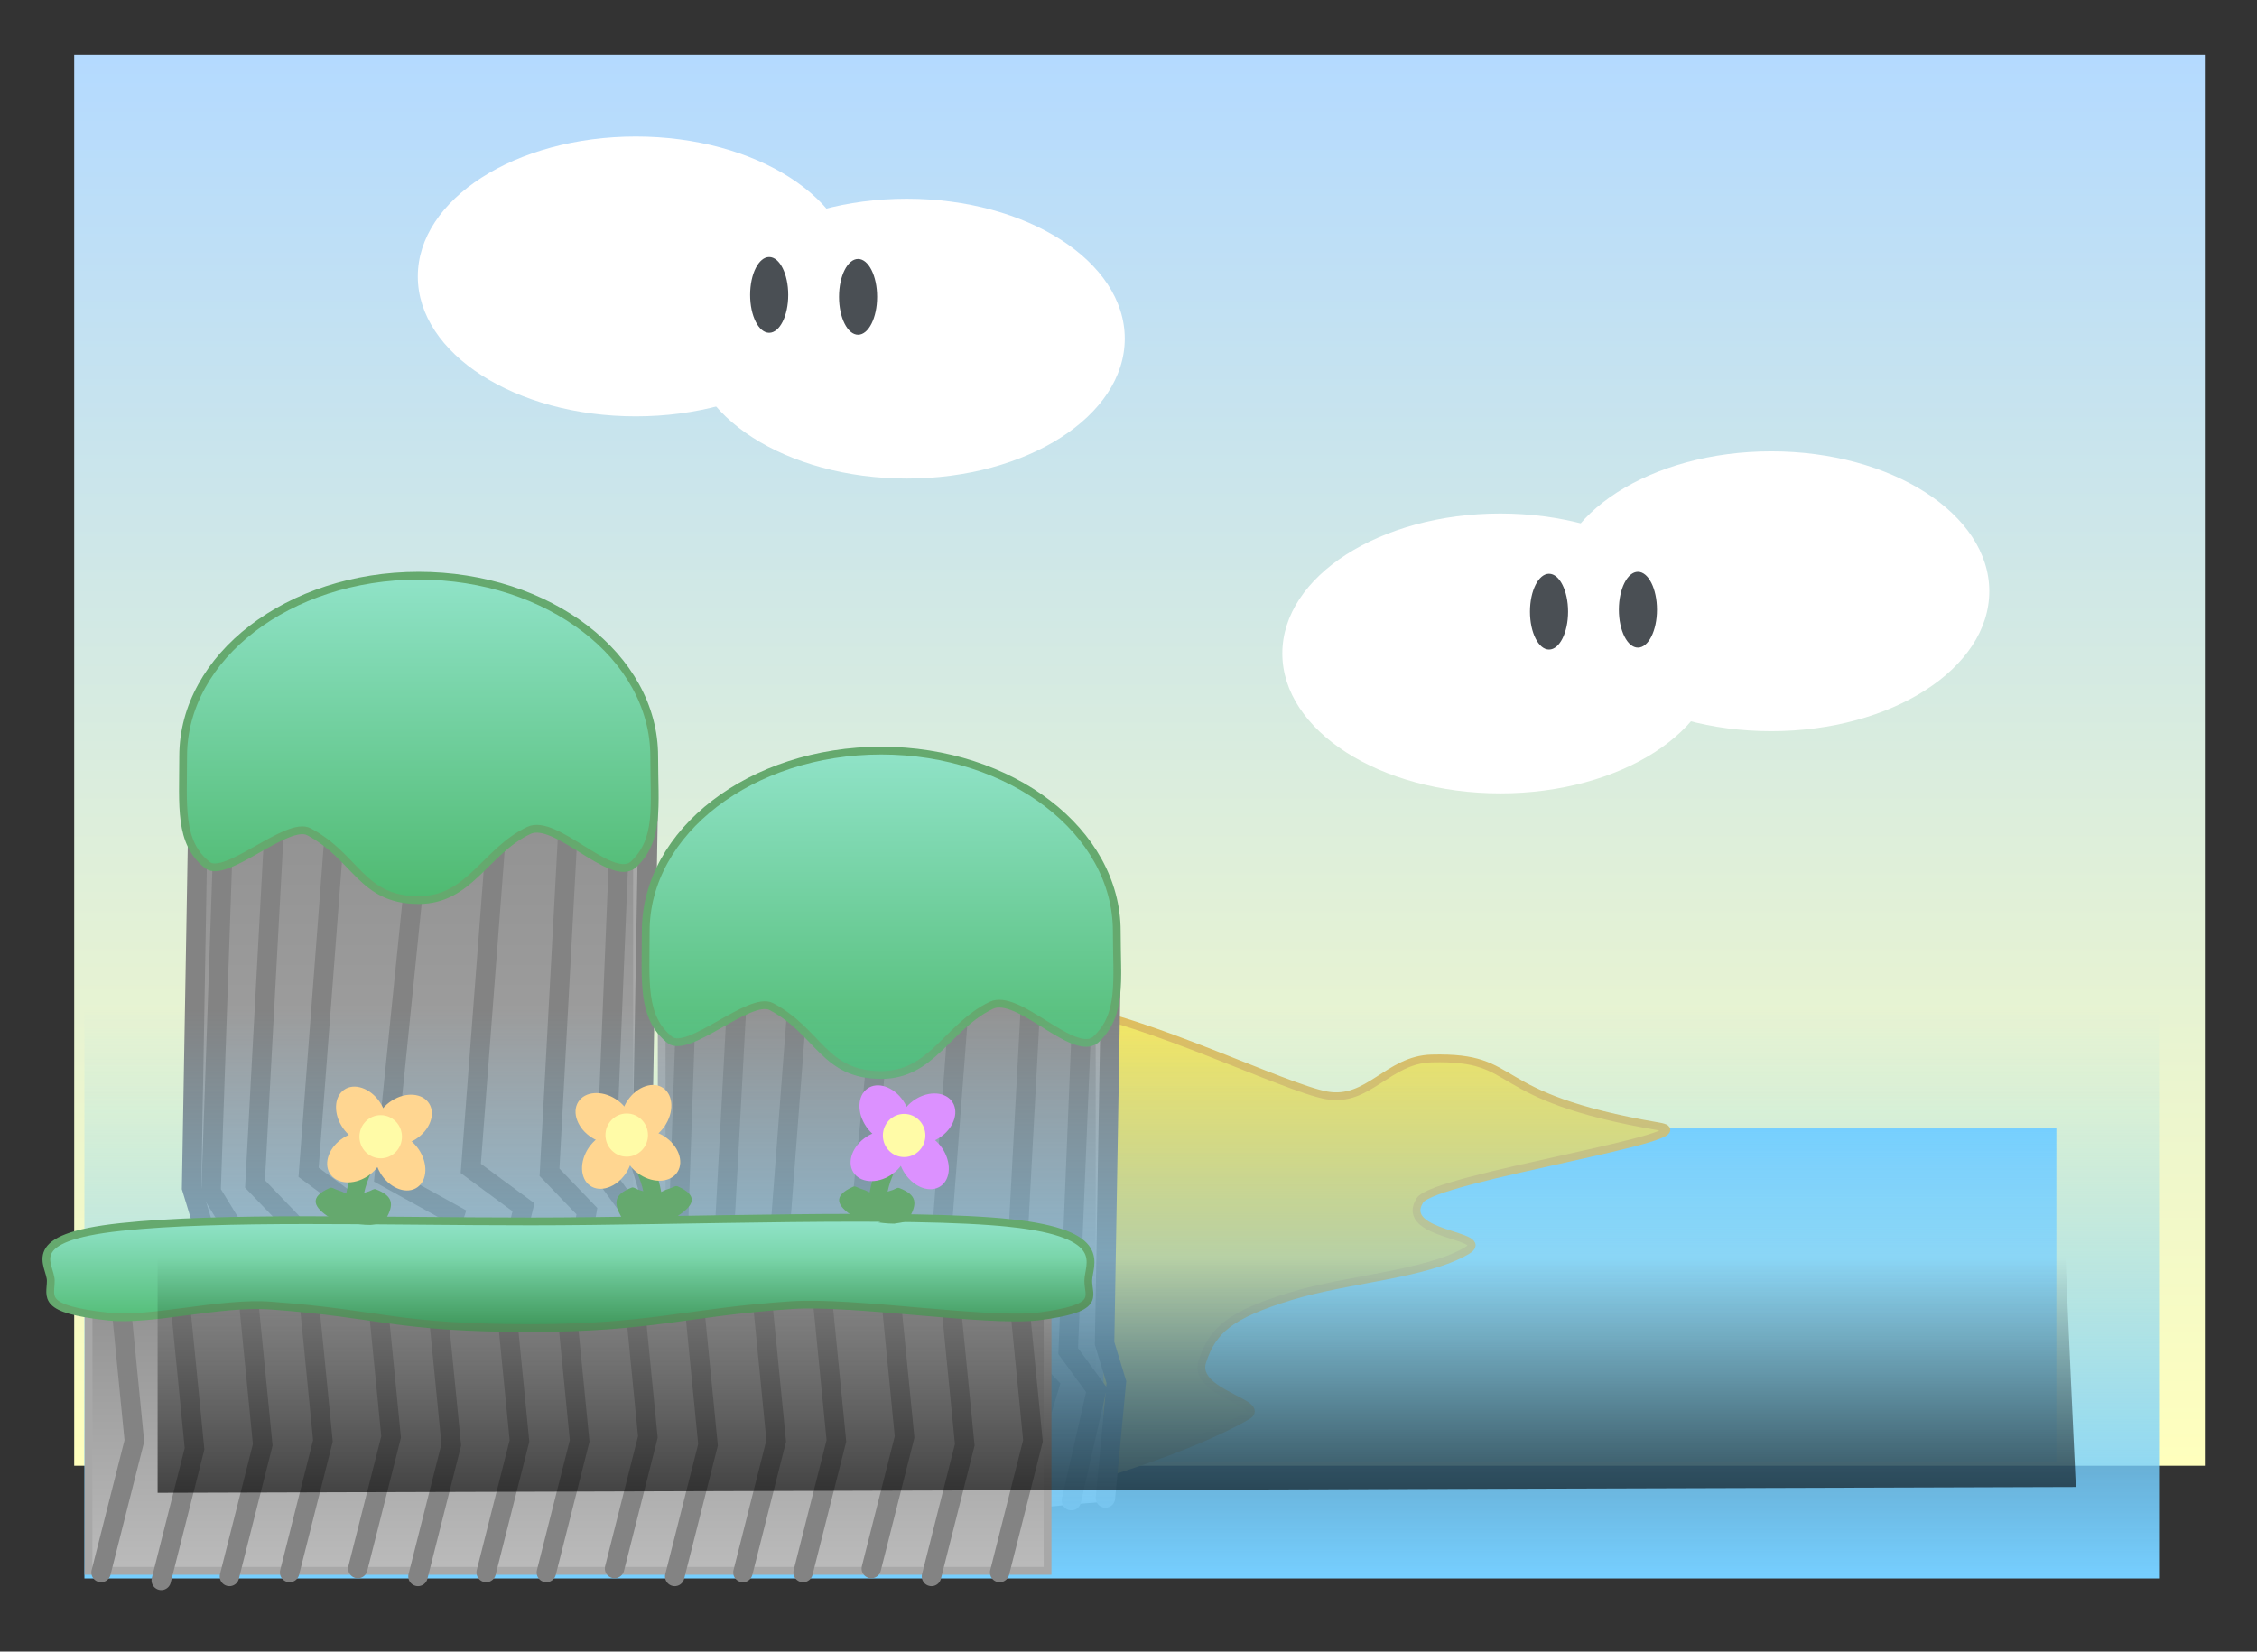 <svg version="1.1" xmlns="http://www.w3.org/2000/svg" xmlns:xlink="http://www.w3.org/1999/xlink" width="580.675" height="424.953" viewBox="0,0,580.675,424.953"><rect x="0" y="0" width="580.675" height="424.953" fill="#333333" stroke="none"/><defs><linearGradient x1="245.116" y1="-1.5" x2="245.116" y2="361.5" gradientUnits="userSpaceOnUse" id="color-1"><stop offset="0" stop-color="#b4daff"/><stop offset="1" stop-color="#ffffbd"/></linearGradient><linearGradient x1="241" y1="274.502" x2="241" y2="390.502" gradientUnits="userSpaceOnUse" id="color-2"><stop offset="0" stop-color="#76cfff"/><stop offset="1" stop-color="#76cfff" stop-opacity="0"/></linearGradient><linearGradient x1="297.508" y1="243.605" x2="297.508" y2="365.205" gradientUnits="userSpaceOnUse" id="color-3"><stop offset="0" stop-color="#f5e862"/><stop offset="1" stop-color="#e0bc5c"/></linearGradient><linearGradient x1="59.503" y1="168" x2="59.503" y2="406" gradientUnits="userSpaceOnUse" id="color-4"><stop offset="0" stop-color="#8d8d8d"/><stop offset="1" stop-color="#bbbbbb"/></linearGradient><linearGradient x1="59.663" y1="132.5" x2="59.663" y2="225.479" gradientUnits="userSpaceOnUse" id="color-5"><stop offset="0" stop-color="#90e3c8"/><stop offset="1" stop-color="#47b566"/></linearGradient><linearGradient x1="178.51" y1="213" x2="178.51" y2="451" gradientUnits="userSpaceOnUse" id="color-6"><stop offset="0" stop-color="#8d8d8d"/><stop offset="1" stop-color="#bbbbbb"/></linearGradient><linearGradient x1="178.669" y1="177.5" x2="178.669" y2="270.479" gradientUnits="userSpaceOnUse" id="color-7"><stop offset="0" stop-color="#90e3c8"/><stop offset="1" stop-color="#47b566"/></linearGradient><linearGradient x1="240.651" y1="243.941" x2="240.651" y2="390.502" gradientUnits="userSpaceOnUse" id="color-8"><stop offset="0" stop-color="#76cfff" stop-opacity="0"/><stop offset="1" stop-color="#76cfff"/></linearGradient><linearGradient x1="88.09" y1="310.309" x2="88.09" y2="388.549" gradientUnits="userSpaceOnUse" id="color-9"><stop offset="0" stop-color="#8d8d8d"/><stop offset="1" stop-color="#bbbbbb"/></linearGradient><linearGradient x1="88.467" y1="298.639" x2="88.467" y2="329.205" gradientUnits="userSpaceOnUse" id="color-10"><stop offset="0" stop-color="#90e3c8"/><stop offset="1" stop-color="#47b566"/></linearGradient><linearGradient x1="567.9" y1="308.004" x2="567.9" y2="406.004" gradientUnits="userSpaceOnUse" id="color-11"><stop offset="0" stop-color="#000000" stop-opacity="0"/><stop offset="1" stop-color="#000000"/></linearGradient></defs><g transform="translate(48.057,15.63)"><g data-paper-data="{&quot;isPaintingLayer&quot;:true}" fill-rule="nonzero" stroke-linejoin="miter" stroke-miterlimit="10" stroke-dasharray="" stroke-dashoffset="0" style="mix-blend-mode: normal"><path d="M-28.967,361.5v-363h548.166v363z" fill="url(#color-1)" stroke="none" stroke-width="0" stroke-linecap="butt"/><path d="M1,360.502v-86h480v86z" data-paper-data="{&quot;origPos&quot;:null,&quot;index&quot;:null}" fill="url(#color-2)" stroke="none" stroke-width="NaN" stroke-linecap="butt"/><path d="M226.264,243.705c20.739,2.954 56.277,20.565 67,22.5c10.723,1.935 15.731,-9.208 27,-9.5c23.822,-0.617 12.989,9.752 58.5,17.5c14.499,2.468 -57.832,13.15 -61.5,19c-5.798,9.248 19.238,8.777 12,13c-10.487,6.119 -30.355,7.151 -45.287,11.698c-15.401,4.69 -20.056,8.628 -22.713,16.802c-2.657,8.174 17.15,10.742 11.5,14c-15.745,9.08 -42.5,16.5 -42.5,16.5c0,0 -33.005,-125.632 -4,-121.5z" fill="url(#color-3)" stroke="#e0bd5c" stroke-width="2" stroke-linecap="round"/><g data-paper-data="{&quot;origPos&quot;:null,&quot;index&quot;:null}" stroke="none" stroke-width="1" stroke-linecap="butt"><path d="M337.948,116.5c15.474,0 29.497,4.034 39.651,10.551c10.154,6.517 16.439,15.517 16.439,25.449c0,9.932 -6.285,18.932 -16.439,25.449c-10.154,6.517 -24.177,10.551 -39.651,10.551c-15.474,0 -29.497,-4.034 -39.651,-10.551c-10.154,-6.517 -16.439,-15.517 -16.439,-25.449c0,-9.932 6.285,-18.932 16.439,-25.449c10.154,-6.517 24.177,-10.551 39.651,-10.551z" fill="#ffffff"/><path d="M407.653,100.5c15.474,0 29.497,4.034 39.651,10.551c10.154,6.517 16.439,15.517 16.439,25.449c0,9.932 -6.285,18.932 -16.439,25.449c-10.154,6.517 -24.177,10.551 -39.651,10.551c-15.474,0 -29.497,-4.034 -39.651,-10.551c-10.154,-6.517 -16.439,-15.517 -16.439,-25.449c0,-9.932 6.285,-18.932 16.439,-25.449c10.154,-6.517 24.177,-10.551 39.651,-10.551z" fill="#ffffff"/><g fill="#4a4f54"><path d="M350.473,132c1.353,0 2.578,1.093 3.465,2.858c0.888,1.765 1.437,4.202 1.437,6.892c0,2.69 -0.549,5.127 -1.437,6.892c-0.887,1.765 -2.112,2.858 -3.465,2.858c-1.353,0 -2.578,-1.093 -3.465,-2.858c-0.888,-1.765 -1.437,-4.202 -1.437,-6.892c0,-2.69 0.549,-5.127 1.437,-6.892c0.887,-1.765 2.112,-2.858 3.465,-2.858z"/><path d="M373.345,131.5c1.353,0 2.578,1.093 3.465,2.858c0.888,1.765 1.437,4.202 1.437,6.892c0,2.69 -0.549,5.127 -1.437,6.892c-0.887,1.765 -2.112,2.858 -3.465,2.858c-1.353,0 -2.578,-1.093 -3.465,-2.858c-0.888,-1.765 -1.437,-4.202 -1.437,-6.892c0,-2.69 0.549,-5.127 1.437,-6.892c0.887,-1.765 2.112,-2.858 3.465,-2.858z"/></g></g><g data-paper-data="{&quot;origPos&quot;:null}"><path d="M3.172,367v-199h112.662v199z" data-paper-data="{&quot;origPos&quot;:null}" fill="url(#color-4)" stroke="#a8a8a8" stroke-width="2" stroke-linecap="butt"/><path d="M80.366,189l-7.302,96l13.561,10l-15.647,64" data-paper-data="{&quot;origPos&quot;:null}" fill="none" stroke="#838383" stroke-width="5" stroke-linecap="round"/><path d="M60.546,191l-9.736,96l18.081,10l-20.863,64" data-paper-data="{&quot;origPos&quot;:null}" fill="none" stroke="#838383" stroke-width="5" stroke-linecap="round"/><path d="M38.64,190l-7.302,96l13.561,10l-15.647,64" data-paper-data="{&quot;origPos&quot;:null}" fill="none" stroke="#838383" stroke-width="5" stroke-linecap="round"/><path d="M22.727,193l-5.178,96l9.616,10l-11.095,64" data-paper-data="{&quot;origPos&quot;:null}" fill="none" stroke="#838383" stroke-width="5" stroke-linecap="round"/><path d="M9.542,195l-3.3,96l6.129,10l-7.072,64" data-paper-data="{&quot;origPos&quot;:null}" fill="none" stroke="#838383" stroke-width="5" stroke-linecap="round"/><path d="M2.889,194l-1.65,96l3.064,10l-3.536,64" data-paper-data="{&quot;origPos&quot;:null}" fill="none" stroke="#838383" stroke-width="5" stroke-linecap="round"/><path d="M118.759,189l-1.636,96l3.038,10l-3.505,64" data-paper-data="{&quot;origPos&quot;:null}" fill="none" stroke="#838383" stroke-width="5" stroke-linecap="round"/><path d="M111.683,191l-3.926,96l7.291,10l-8.413,64" data-paper-data="{&quot;origPos&quot;:null}" fill="none" stroke="#838383" stroke-width="5" stroke-linecap="round"/><path d="M98.499,190l-5.178,96l9.616,10l-11.095,64" data-paper-data="{&quot;origPos&quot;:null}" fill="none" stroke="#838383" stroke-width="5" stroke-linecap="round"/><path d="M102.498,146.125c10.969,8.416 17.759,20.038 17.759,32.864c0,12.826 1.492,21.564 -5.516,27.961c-5.769,4.426 -19.916,-12.199 -26.766,-8.907c-11.255,5.408 -15.187,17.918 -28.312,17.918c-14.791,0 -15.934,-11.026 -28.247,-17.59c-5.481,-2.922 -21.423,12.283 -26.111,8.579c-7.368,-5.82 -6.236,-15.135 -6.236,-27.961c0,-12.826 6.79,-24.448 17.759,-32.864c10.969,-8.416 26.118,-13.625 42.835,-13.625c16.717,0 31.866,5.209 42.835,13.625z" data-paper-data="{&quot;origPos&quot;:null}" fill="url(#color-5)" stroke="#65a96e" stroke-width="2" stroke-linecap="butt"/></g><g data-paper-data="{&quot;origPos&quot;:null}"><path d="M122.179,213h112.662v156.896c-4.999,0.341 -9.999,0.808 -14.996,1.337c-11.463,-0.483 -22.924,-0.982 -34.372,-0.933c-19.877,0.086 -39.772,0.814 -59.629,1.641c-1.22,0.051 -2.441,0.097 -3.665,0.14z" data-paper-data="{&quot;origPos&quot;:null}" fill="url(#color-6)" stroke="#a8a8a8" stroke-width="2" stroke-linecap="butt"/><path d="M199.373,234l-7.302,96l13.561,10l-12.83,30.338" data-paper-data="{&quot;origPos&quot;:null}" fill="none" stroke="#838383" stroke-width="5" stroke-linecap="round"/><path d="M179.553,236l-9.736,96l18.081,10l-16.044,28.453" data-paper-data="{&quot;origPos&quot;:null}" fill="none" stroke="#838383" stroke-width="5" stroke-linecap="round"/><path d="M157.647,235l-7.302,96l13.561,10l-12.679,29.98" data-paper-data="{&quot;origPos&quot;:null}" fill="none" stroke="#838383" stroke-width="5" stroke-linecap="round"/><path d="M141.734,238l-5.178,96l9.616,10l-8.233,27.454" data-paper-data="{&quot;origPos&quot;:null}" fill="none" stroke="#838383" stroke-width="5" stroke-linecap="round"/><path d="M126.425,371.917l4.954,-25.917l-6.129,-10l3.3,-96" data-paper-data="{&quot;origPos&quot;:null}" fill="none" stroke="#838383" stroke-width="5" stroke-linecap="round"/><path d="M237.765,234l-1.636,96l3.038,10l-2.823,29.797" data-paper-data="{&quot;origPos&quot;:null}" fill="none" stroke="#838383" stroke-width="5" stroke-linecap="round"/><path d="M230.69,236l-3.926,96l7.291,10l-6.474,28.472" data-paper-data="{&quot;origPos&quot;:null}" fill="none" stroke="#838383" stroke-width="5" stroke-linecap="round"/><path d="M217.505,235l-5.178,96l9.616,10l-8.98,29.945" data-paper-data="{&quot;origPos&quot;:null}" fill="none" stroke="#838383" stroke-width="5" stroke-linecap="round"/><path d="M221.504,191.125c10.969,8.416 17.759,20.038 17.759,32.864c0,12.826 1.492,21.564 -5.516,27.961c-5.769,4.426 -19.916,-12.199 -26.766,-8.907c-11.255,5.408 -15.187,17.918 -28.312,17.918c-14.791,0 -15.934,-11.026 -28.247,-17.59c-5.481,-2.922 -21.423,12.283 -26.111,8.579c-7.368,-5.82 -6.236,-15.135 -6.236,-27.961c0,-12.826 6.79,-24.448 17.759,-32.864c10.969,-8.416 26.118,-13.625 42.835,-13.625c16.717,0 31.866,5.209 42.835,13.625z" data-paper-data="{&quot;origPos&quot;:null}" fill="url(#color-7)" stroke="#65a96e" stroke-width="2" stroke-linecap="butt"/></g><g data-paper-data="{&quot;origPos&quot;:null,&quot;index&quot;:null}" stroke="none" stroke-width="1" stroke-linecap="butt"><path d="M224.882,46.051c10.154,6.517 16.439,15.517 16.439,25.449c0,9.932 -6.285,18.932 -16.439,25.449c-10.154,6.517 -24.177,10.551 -39.651,10.551c-15.474,0 -29.497,-4.034 -39.651,-10.551c-10.154,-6.517 -16.439,-15.517 -16.439,-25.449c0,-9.932 6.285,-18.932 16.439,-25.449c10.154,-6.517 24.177,-10.551 39.651,-10.551c15.474,0 29.497,4.034 39.651,10.551z" fill="#ffffff"/><path d="M155.177,30.051c10.154,6.517 16.439,15.517 16.439,25.449c0,9.932 -6.285,18.932 -16.439,25.449c-10.154,6.517 -24.177,10.551 -39.651,10.551c-15.474,0 -29.497,-4.034 -39.651,-10.551c-10.154,-6.517 -16.439,-15.517 -16.439,-25.449c0,-9.932 6.285,-18.932 16.439,-25.449c10.154,-6.517 24.177,-10.551 39.651,-10.551c15.474,0 29.497,4.034 39.651,10.551z" fill="#ffffff"/><g fill="#4a4f54"><path d="M176.17,53.858c0.888,1.765 1.437,4.202 1.437,6.892c0,2.69 -0.549,5.127 -1.437,6.892c-0.887,1.765 -2.112,2.858 -3.465,2.858c-1.353,0 -2.578,-1.093 -3.465,-2.858c-0.888,-1.765 -1.437,-4.202 -1.437,-6.892c0,-2.69 0.549,-5.127 1.437,-6.892c0.887,-1.765 2.112,-2.858 3.465,-2.858c1.353,0 2.578,1.093 3.465,2.858z"/><path d="M153.298,53.358c0.888,1.765 1.437,4.202 1.437,6.892c0,2.69 -0.549,5.127 -1.437,6.892c-0.887,1.765 -2.112,2.858 -3.465,2.858c-1.353,0 -2.578,-1.093 -3.465,-2.858c-0.888,-1.765 -1.437,-4.202 -1.437,-6.892c0,-2.69 0.549,-5.127 1.437,-6.892c0.887,-1.765 2.112,-2.858 3.465,-2.858c1.353,0 2.578,1.093 3.465,2.858z"/></g></g><path d="M-26.339,390.502v-146.561h533.98v146.561z" data-paper-data="{&quot;index&quot;:null}" fill="url(#color-8)" stroke="none" stroke-width="NaN" stroke-linecap="butt"/><g data-paper-data="{&quot;origPos&quot;:null}"><path d="M-25.276,388.549v-78.24h246.732v78.24z" data-paper-data="{&quot;origPos&quot;:null}" fill="url(#color-9)" stroke="#a8a8a8" stroke-width="2" stroke-linecap="butt"/><path d="M214.274,320.26l3.426,34.846l-8.566,33.86" data-paper-data="{&quot;origPos&quot;:null}" fill="none" stroke="#838383" stroke-width="5" stroke-linecap="round"/><path d="M196.728,321.276l3.426,34.846l-8.566,33.86" data-paper-data="{&quot;origPos&quot;:null}" fill="none" stroke="#838383" stroke-width="5" stroke-linecap="round"/><path d="M181.247,319.244l3.426,34.846l-8.566,33.86" data-paper-data="{&quot;origPos&quot;:null}" fill="none" stroke="#838383" stroke-width="5" stroke-linecap="round"/><path d="M163.701,320.26l3.426,34.846l-8.566,33.86" data-paper-data="{&quot;origPos&quot;:null}" fill="none" stroke="#838383" stroke-width="5" stroke-linecap="round"/><path d="M148.22,320.26l3.426,34.846l-8.566,33.86" data-paper-data="{&quot;origPos&quot;:null}" fill="none" stroke="#838383" stroke-width="5" stroke-linecap="round"/><path d="M130.674,321.276l3.426,34.846l-8.566,33.86" data-paper-data="{&quot;origPos&quot;:null}" fill="none" stroke="#838383" stroke-width="5" stroke-linecap="round"/><path d="M115.193,319.244l3.426,34.846l-8.566,33.86" data-paper-data="{&quot;origPos&quot;:null}" fill="none" stroke="#838383" stroke-width="5" stroke-linecap="round"/><path d="M97.647,320.26l3.426,34.846l-8.566,33.86" data-paper-data="{&quot;origPos&quot;:null}" fill="none" stroke="#838383" stroke-width="5" stroke-linecap="round"/><path d="M82.166,320.26l3.426,34.846l-8.566,33.86" data-paper-data="{&quot;origPos&quot;:null}" fill="none" stroke="#838383" stroke-width="5" stroke-linecap="round"/><path d="M64.621,321.276l3.426,34.846l-8.566,33.86" data-paper-data="{&quot;origPos&quot;:null}" fill="none" stroke="#838383" stroke-width="5" stroke-linecap="round"/><path d="M49.139,319.244l3.426,34.846l-8.566,33.86" data-paper-data="{&quot;origPos&quot;:null}" fill="none" stroke="#838383" stroke-width="5" stroke-linecap="round"/><path d="M31.594,320.26l3.426,34.846l-8.566,33.86" data-paper-data="{&quot;origPos&quot;:null}" fill="none" stroke="#838383" stroke-width="5" stroke-linecap="round"/><path d="M16.112,321.276l3.426,34.846l-8.566,33.86" data-paper-data="{&quot;origPos&quot;:null}" fill="none" stroke="#838383" stroke-width="5" stroke-linecap="round"/><path d="M-1.433,322.292l3.426,34.846l-8.566,33.86" data-paper-data="{&quot;origPos&quot;:null}" fill="none" stroke="#838383" stroke-width="5" stroke-linecap="round"/><path d="M-16.915,320.26l3.426,34.846l-8.566,33.86" data-paper-data="{&quot;origPos&quot;:null}" fill="none" stroke="#838383" stroke-width="5" stroke-linecap="round"/><path d="M211.881,299.054c25.971,2.767 20.047,10.651 20.047,14.867c0,4.216 3.533,7.089 -13.06,9.192c-13.658,1.455 -47.151,-4.01 -63.37,-2.928c-26.647,1.778 -35.956,5.89 -67.031,5.89c-35.018,0 -37.725,-3.625 -66.876,-5.783c-12.977,-0.961 -30.721,4.038 -41.82,2.82c-17.445,-1.913 -14.765,-4.976 -14.765,-9.192c0,-4.216 -7.924,-11.085 18.047,-13.852c25.971,-2.767 65.836,-1.431 105.414,-1.431c39.578,0 97.444,-2.351 123.414,0.415z" data-paper-data="{&quot;origPos&quot;:null}" fill="url(#color-10)" stroke="#65a96e" stroke-width="2" stroke-linecap="butt"/></g><g stroke="none" stroke-linecap="butt"><path d="M43.757,299.014c-0.225,-0.173 -0.331,-0.553 -0.364,-1.021c-0.397,0.084 -0.773,0.027 -1.086,-0.074c-1.814,0.674 -3.709,0.914 -5.434,-0.194c-4.264,-2.739 -5.565,-5.283 -0.105,-7.688c0.575,-0.253 1.223,0.282 1.823,0.463c0.977,0.295 1.742,0.611 2.426,0.98c0.744,-4.357 2.514,-8.154 4.776,-12.094c0,0 1.148,-2 3.117,-0.833c1.968,1.167 0.82,3.166 0.82,3.166c-1.788,3.114 -3.381,6.154 -4.097,9.57c0.388,-0.126 0.814,-0.253 1.311,-0.412c0.561,-0.179 1.143,-0.72 1.692,-0.507c4.566,1.776 4.685,3.907 2.583,7.683c-0.23,0.413 -0.626,0.76 -1.063,0.926c-0.907,0.344 -1.9,0.372 -2.85,0.557c-0.957,0 -1.915,-0.063 -2.865,-0.172l-1.215,-0.154c0,0 0.23,-0.087 0.532,-0.196z" fill="#65a96e" stroke-width="0.5"/><g stroke-width="0"><g data-paper-data="{&quot;origPos&quot;:null}" fill="#ffd691"><path d="M49.914,277.905c1.698,2.742 0.138,6.841 -3.485,9.156c-3.622,2.315 -7.935,1.969 -9.632,-0.773c-1.698,-2.742 -0.138,-6.841 3.485,-9.156c3.622,-2.315 7.935,-1.969 9.632,0.773z" data-paper-data="{&quot;origRot&quot;:0,&quot;origPos&quot;:null}"/><path d="M62.372,268.335c1.698,2.742 0.138,6.841 -3.485,9.156c-3.622,2.315 -7.935,1.969 -9.632,-0.773c-1.698,-2.742 -0.138,-6.841 3.485,-9.156c3.622,-2.315 7.935,-1.969 9.632,0.773z" data-paper-data="{&quot;origRot&quot;:0,&quot;origPos&quot;:null}"/></g><g data-paper-data="{&quot;origPos&quot;:null,&quot;origRot&quot;:0}" fill="#ffd691"><path d="M49.321,277.675c-2.613,1.856 -6.719,0.472 -9.171,-3.091c-2.452,-3.563 -2.321,-7.956 0.293,-9.812c2.613,-1.856 6.719,-0.472 9.171,3.091c2.452,3.563 2.321,7.956 -0.293,9.812z" data-paper-data="{&quot;origRot&quot;:0,&quot;origPos&quot;:null}"/><path d="M59.334,289.851c-2.613,1.856 -6.719,0.472 -9.171,-3.091c-2.452,-3.563 -2.321,-7.956 0.293,-9.812c2.613,-1.856 6.719,-0.472 9.171,3.091c2.452,3.563 2.321,7.956 -0.293,9.812z" data-paper-data="{&quot;origRot&quot;:0,&quot;origPos&quot;:null}"/></g><path d="M44.419,276.848c0,-3.069 2.449,-5.556 5.469,-5.556c3.021,0 5.469,2.488 5.469,5.556c0,3.069 -2.449,5.556 -5.469,5.556c-3.021,0 -5.469,-2.488 -5.469,-5.556z" data-paper-data="{&quot;origPos&quot;:null}" fill="#fffba7"/></g></g><g data-paper-data="{&quot;index&quot;:null}" stroke="none" stroke-linecap="butt"><path d="M177.894,298.889c0,0 0.23,-0.087 0.532,-0.196c-0.225,-0.173 -0.331,-0.553 -0.364,-1.021c-0.397,0.084 -0.773,0.027 -1.086,-0.074c-1.814,0.674 -3.709,0.914 -5.434,-0.194c-4.264,-2.739 -5.565,-5.283 -0.105,-7.688c0.575,-0.253 1.223,0.282 1.823,0.463c0.977,0.295 1.742,0.611 2.426,0.98c0.744,-4.357 2.514,-8.154 4.776,-12.094c0,0 1.148,-2 3.117,-0.833c1.968,1.167 0.82,3.166 0.82,3.166c-1.788,3.114 -3.381,6.154 -4.097,9.57c0.388,-0.126 0.814,-0.253 1.311,-0.412c0.561,-0.179 1.143,-0.72 1.692,-0.507c4.566,1.776 4.685,3.907 2.583,7.683c-0.23,0.413 -0.626,0.76 -1.063,0.926c-0.907,0.344 -1.9,0.372 -2.85,0.557c-0.957,0 -1.915,-0.063 -2.865,-0.172l-1.215,-0.154z" fill="#65a96e" stroke-width="0.5"/><g stroke-width="0"><g data-paper-data="{&quot;origPos&quot;:null}" fill="#dc91ff"><path d="M174.951,276.81c3.622,-2.315 7.935,-1.969 9.632,0.773c1.698,2.742 0.138,6.841 -3.485,9.156c-3.622,2.315 -7.935,1.969 -9.632,-0.773c-1.698,-2.742 -0.138,-6.841 3.485,-9.156z" data-paper-data="{&quot;origRot&quot;:0,&quot;origPos&quot;:null}"/><path d="M187.409,267.241c3.622,-2.315 7.935,-1.969 9.632,0.773c1.698,2.742 0.138,6.841 -3.485,9.156c-3.622,2.315 -7.935,1.969 -9.632,-0.773c-1.698,-2.742 -0.138,-6.841 3.485,-9.156z" data-paper-data="{&quot;origRot&quot;:0,&quot;origPos&quot;:null}"/></g><g data-paper-data="{&quot;origPos&quot;:null,&quot;origRot&quot;:0}" fill="#dc91ff"><path d="M183.99,277.353c-2.613,1.856 -6.719,0.472 -9.171,-3.091c-2.452,-3.563 -2.321,-7.956 0.293,-9.812c2.613,-1.856 6.719,-0.472 9.171,3.091c2.452,3.563 2.321,7.956 -0.293,9.812z" data-paper-data="{&quot;origRot&quot;:0,&quot;origPos&quot;:null}"/><path d="M194.003,289.53c-2.613,1.856 -6.719,0.472 -9.171,-3.091c-2.452,-3.563 -2.321,-7.956 0.293,-9.812c2.613,-1.856 6.719,-0.472 9.171,3.091c2.452,3.563 2.321,7.956 -0.293,9.812z" data-paper-data="{&quot;origRot&quot;:0,&quot;origPos&quot;:null}"/></g><path d="M179.088,276.527c0,-3.069 2.449,-5.556 5.469,-5.556c3.021,0 5.469,2.488 5.469,5.556c0,3.069 -2.449,5.556 -5.469,5.556c-3.021,0 -5.469,-2.488 -5.469,-5.556z" data-paper-data="{&quot;origPos&quot;:null}" fill="#fffba7"/></g></g><path d="" fill="#f5e862" stroke="none" stroke-width="0.5" stroke-linecap="butt"/><path d="M486.006,366.97l-493.514,1.497c0,-20.154 0,-40.308 0,-60.462h490.881c0.194,6.686 2.633,58.966 2.633,58.966z" data-paper-data="{&quot;origPos&quot;:null,&quot;index&quot;:null}" fill="url(#color-11)" stroke="none" stroke-width="1.228" stroke-linecap="butt"/><g data-paper-data="{&quot;index&quot;:null}" stroke="none" stroke-linecap="butt"><path d="M119.314,298.591c0.302,0.109 0.532,0.196 0.532,0.196l-1.215,0.154c-0.951,0.109 -1.909,0.172 -2.865,0.172c-0.95,-0.186 -1.944,-0.214 -2.85,-0.557c-0.437,-0.166 -0.834,-0.513 -1.063,-0.926c-2.102,-3.776 -1.983,-5.907 2.583,-7.683c0.549,-0.214 1.131,0.328 1.692,0.507c0.497,0.159 0.923,0.286 1.311,0.412c-0.715,-3.416 -2.309,-6.456 -4.097,-9.57c0,0 -1.148,-2 0.82,-3.166c1.968,-1.167 3.117,0.833 3.117,0.833c2.262,3.94 4.032,7.736 4.776,12.094c0.684,-0.368 1.45,-0.685 2.426,-0.98c0.6,-0.181 1.248,-0.716 1.823,-0.463c5.46,2.405 4.159,4.949 -0.105,7.688c-1.725,1.108 -3.62,0.868 -5.434,0.194c-0.313,0.101 -0.689,0.158 -1.086,0.074c-0.033,0.468 -0.139,0.848 -0.364,1.021z" fill="#65a96e" stroke-width="0.5"/><g stroke-width="0"><g data-paper-data="{&quot;origPos&quot;:null}" fill="#ffd691"><path d="M113.156,277.482c1.698,-2.742 6.01,-3.088 9.632,-0.773c3.622,2.315 5.182,6.414 3.485,9.156c-1.698,2.742 -6.01,3.088 -9.632,0.773c-3.622,-2.315 -5.182,-6.414 -3.485,-9.156z" data-paper-data="{&quot;origRot&quot;:0,&quot;origPos&quot;:null}"/><path d="M110.331,267.139c3.622,2.315 5.182,6.414 3.485,9.156c-1.698,2.742 -6.01,3.088 -9.632,0.773c-3.622,-2.315 -5.182,-6.414 -3.485,-9.156c1.698,-2.742 6.01,-3.088 9.632,-0.773z" data-paper-data="{&quot;origRot&quot;:0,&quot;origPos&quot;:null}"/></g><g data-paper-data="{&quot;origPos&quot;:null,&quot;origRot&quot;:0}" fill="#ffd691"><path d="M113.457,267.44c2.452,-3.563 6.557,-4.947 9.171,-3.091c2.613,1.856 2.744,6.249 0.293,9.812c-2.452,3.563 -6.557,4.947 -9.171,3.091c-2.613,-1.856 -2.744,-6.249 -0.293,-9.812z" data-paper-data="{&quot;origRot&quot;:0,&quot;origPos&quot;:null}"/><path d="M103.444,279.616c2.452,-3.563 6.557,-4.947 9.171,-3.091c2.613,1.856 2.744,6.249 0.293,9.812c-2.452,3.563 -6.557,4.947 -9.171,3.091c-2.613,-1.856 -2.744,-6.249 -0.293,-9.812z" data-paper-data="{&quot;origRot&quot;:0,&quot;origPos&quot;:null}"/></g><path d="M113.182,281.981c-3.021,0 -5.469,-2.488 -5.469,-5.556c0,-3.069 2.449,-5.556 5.469,-5.556c3.021,0 5.469,2.488 5.469,5.556c0,3.069 -2.449,5.556 -5.469,5.556z" data-paper-data="{&quot;origPos&quot;:null}" fill="#fffba7"/></g></g><path d="M-48.057,409.323v-424.953h580.675v424.953z" fill="none" stroke="#65a96e" stroke-width="0" stroke-linecap="butt"/></g></g></svg>
